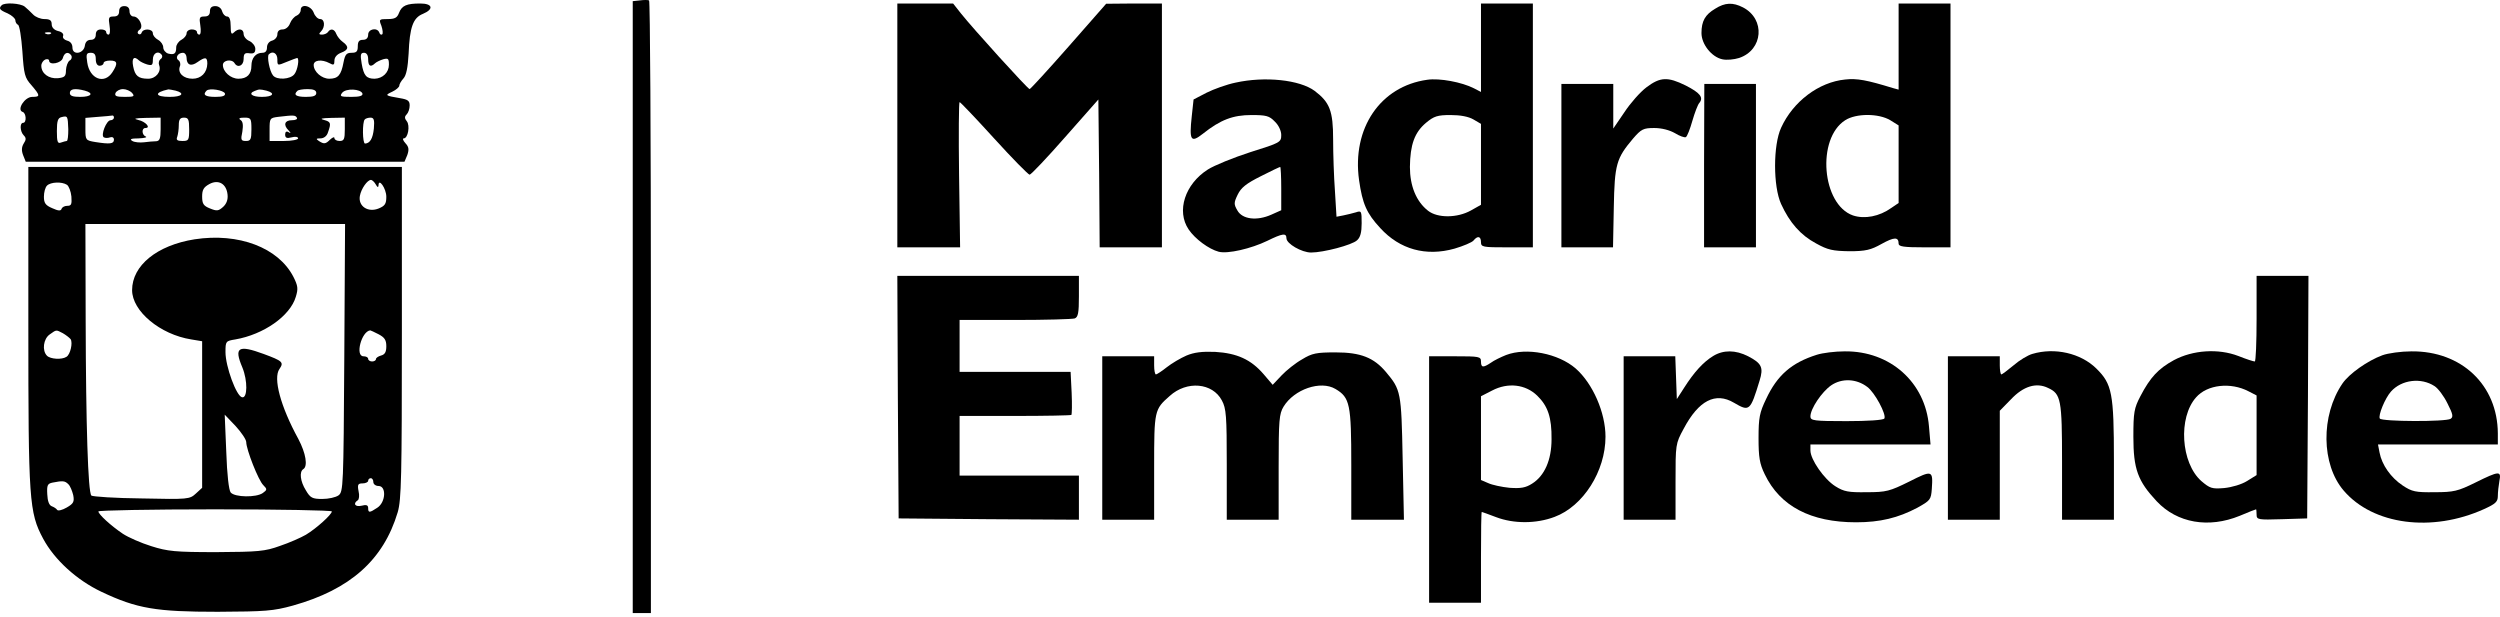 <svg xmlns="http://www.w3.org/2000/svg" width="300" height="74" fill="none" viewBox="0 0 300 74"><path fill="#000" d="M76.801 0.047L75.929 0.14V36.871V73.571H77.019H78.108V36.871C78.108 16.669 78.015 0.109 77.89 0.047C77.735 -0.016 77.268 -0.016 76.801 0.047Z"/><path fill="#000" d="M0.195 0.638C-0.179 1.012 -0.054 1.198 0.911 1.603C1.44 1.852 1.845 2.226 1.845 2.444C1.845 2.661 2 2.91 2.156 2.973C2.343 3.035 2.561 4.467 2.685 6.148C2.872 8.949 2.965 9.323 3.775 10.226C4.833 11.471 4.864 11.626 3.868 11.626C2.965 11.626 1.969 13.183 2.716 13.432C3.152 13.556 3.214 14.739 2.778 14.739C2.343 14.739 2.405 15.797 2.841 16.233C3.152 16.544 3.152 16.762 2.841 17.229C2.592 17.634 2.561 18.07 2.778 18.63L3.09 19.408H25.813H48.537L48.879 18.599C49.097 17.945 49.066 17.634 48.661 17.198C48.35 16.856 48.288 16.607 48.443 16.607C48.972 16.607 49.221 15.05 48.817 14.552C48.537 14.21 48.537 13.992 48.786 13.743C49.004 13.525 49.159 13.058 49.159 12.653C49.159 12.093 48.941 11.938 48.008 11.782C46.202 11.471 46.14 11.44 47.074 11.004C47.541 10.786 47.914 10.444 47.914 10.288C47.914 10.101 48.132 9.728 48.412 9.416C48.755 9.043 48.941 8.109 49.035 6.428C49.159 3.284 49.564 2.132 50.747 1.665C52.085 1.105 51.93 0.42 50.435 0.42C48.786 0.42 48.225 0.669 47.883 1.541C47.665 2.132 47.385 2.288 46.513 2.288C45.486 2.288 45.455 2.319 45.766 3.097C45.922 3.564 45.984 4.031 45.86 4.124C45.735 4.218 45.58 4.124 45.517 3.907C45.268 3.253 44.179 3.471 44.179 4.156C44.179 4.56 43.961 4.778 43.556 4.778C43.089 4.778 42.934 4.996 42.934 5.556C42.934 6.179 42.778 6.335 42.187 6.335C41.564 6.335 41.408 6.552 41.222 7.486C40.941 9.012 40.568 9.447 39.51 9.447C38.607 9.447 37.642 8.607 37.642 7.798C37.642 7.206 38.607 7.082 39.541 7.58C40.039 7.86 40.132 7.798 40.132 7.268C40.132 6.864 40.443 6.521 40.91 6.335C41.844 5.992 41.906 5.587 41.128 5.027C40.817 4.809 40.474 4.373 40.35 4.062C40.132 3.471 39.665 3.377 39.354 3.844C39.261 4 38.918 4.156 38.638 4.156C38.264 4.156 38.233 4.062 38.513 3.782C39.043 3.253 38.98 2.288 38.42 2.288C38.14 2.288 37.797 1.946 37.642 1.51C37.3 0.638 36.086 0.42 36.086 1.198C36.086 1.479 35.868 1.759 35.587 1.883C35.338 1.977 34.965 2.381 34.809 2.786C34.654 3.222 34.28 3.533 33.907 3.533C33.502 3.533 33.284 3.751 33.284 4.124C33.284 4.436 33.004 4.778 32.661 4.872C32.288 4.965 32.039 5.307 32.039 5.681C32.039 6.117 31.852 6.335 31.479 6.335C30.7 6.335 30.171 6.957 30.171 7.891C30.171 8.918 29.642 9.447 28.615 9.447C27.681 9.447 26.747 8.607 26.747 7.798C26.747 7.206 27.837 7.051 28.148 7.58C28.521 8.202 29.237 7.891 29.237 7.082C29.237 6.459 29.362 6.303 29.953 6.397C30.451 6.459 30.638 6.335 30.638 5.868C30.638 5.525 30.327 5.121 29.953 4.934C29.549 4.778 29.237 4.373 29.237 4.093C29.237 3.44 28.615 3.346 28.054 3.907C27.774 4.187 27.681 4.031 27.681 3.128C27.681 2.35 27.525 1.977 27.245 1.977C27.027 1.977 26.747 1.696 26.654 1.354C26.56 0.981 26.218 0.732 25.844 0.732C25.409 0.732 25.191 0.918 25.191 1.354C25.191 1.79 24.973 1.977 24.537 1.977C23.945 1.977 23.883 2.101 24.039 3.066C24.132 3.658 24.101 4.156 23.914 4.156C23.759 4.156 23.634 4 23.634 3.844C23.634 3.658 23.354 3.533 23.012 3.533C22.669 3.533 22.389 3.751 22.389 4C22.389 4.249 22.109 4.591 21.767 4.778C21.424 4.965 21.144 5.37 21.144 5.681C21.144 6.428 20.926 6.615 20.179 6.428C19.868 6.335 19.588 5.992 19.588 5.681C19.588 5.37 19.308 4.965 18.965 4.778C18.623 4.591 18.343 4.249 18.343 4C18.343 3.44 17.191 3.377 17.004 3.907C16.942 4.124 16.755 4.187 16.599 4.062C16.444 3.938 16.537 3.689 16.755 3.564C17.284 3.222 16.693 1.977 16.008 1.977C15.759 1.977 15.541 1.696 15.541 1.354C15.541 0.949 15.323 0.732 14.918 0.732C14.514 0.732 14.296 0.949 14.296 1.354C14.296 1.79 14.078 1.977 13.642 1.977C13.051 1.977 12.989 2.101 13.144 3.066C13.238 3.658 13.206 4.156 13.02 4.156C12.864 4.156 12.739 4 12.739 3.844C12.739 3.658 12.459 3.533 12.117 3.533C11.712 3.533 11.494 3.751 11.494 4.156C11.494 4.56 11.276 4.778 10.903 4.778C10.498 4.778 10.249 5.027 10.187 5.463C10.062 6.459 8.693 6.677 8.693 5.712C8.693 5.276 8.444 4.965 8.039 4.872C7.697 4.778 7.479 4.529 7.572 4.311C7.666 4.062 7.417 3.813 6.95 3.72C6.483 3.595 6.203 3.284 6.203 2.91C6.203 2.444 5.985 2.288 5.331 2.288C4.864 2.288 4.242 2.039 3.961 1.728C3.681 1.447 3.245 1.012 2.965 0.794C2.467 0.389 0.537 0.265 0.195 0.638ZM6.109 4.031C6.016 4.124 5.736 4.156 5.518 4.062C5.269 3.969 5.362 3.875 5.705 3.875C6.047 3.844 6.234 3.938 6.109 4.031ZM8.568 6.677C8.662 6.864 8.599 7.144 8.35 7.268C8.133 7.424 7.946 7.922 7.915 8.42C7.915 9.167 7.759 9.292 6.95 9.385C5.86 9.478 4.957 8.825 4.957 7.891C4.957 7.58 5.175 7.268 5.424 7.144C5.673 7.051 5.891 7.113 5.891 7.268C5.891 7.891 7.385 7.58 7.541 6.957C7.728 6.272 8.226 6.148 8.568 6.677ZM11.494 7.113C11.494 7.611 11.681 7.891 11.961 7.891C12.21 7.891 12.428 7.735 12.428 7.58C12.428 7.393 12.771 7.268 13.206 7.268C14.109 7.268 14.171 7.611 13.486 8.669C12.521 10.163 10.747 9.478 10.467 7.486C10.312 6.49 10.374 6.335 10.903 6.335C11.339 6.335 11.494 6.552 11.494 7.113ZM19.432 6.615C19.525 6.77 19.432 7.019 19.245 7.113C19.09 7.237 18.996 7.549 19.09 7.798C19.401 8.576 18.716 9.447 17.782 9.447C16.599 9.447 16.195 9.105 15.977 7.953C15.79 6.988 16.07 6.677 16.662 7.237C16.817 7.393 17.253 7.611 17.658 7.735C18.249 7.891 18.343 7.829 18.343 7.144C18.343 6.335 19.027 6.023 19.432 6.615ZM22.389 6.926C22.389 7.798 22.918 8.015 23.697 7.455C24.63 6.801 24.879 6.833 24.879 7.642C24.848 8.731 24.132 9.447 23.105 9.447C22.016 9.447 21.3 8.763 21.58 7.984C21.704 7.704 21.611 7.362 21.424 7.237C20.988 6.957 21.331 6.335 21.953 6.335C22.202 6.335 22.389 6.615 22.389 6.926ZM33.284 7.113C33.284 7.891 33.284 7.891 34.404 7.424C35.027 7.175 35.587 6.957 35.65 6.957C35.961 6.957 35.712 8.42 35.338 8.887C34.871 9.541 33.191 9.634 32.755 9.043C32.35 8.545 32.008 6.77 32.257 6.521C32.724 6.054 33.284 6.397 33.284 7.113ZM44.179 7.113C44.179 7.922 44.459 8.109 44.988 7.611C45.144 7.455 45.58 7.237 45.984 7.113C46.576 6.957 46.669 7.019 46.669 7.766C46.669 8.7 45.922 9.416 44.957 9.447C43.961 9.447 43.65 9.074 43.401 7.642C43.214 6.552 43.276 6.335 43.681 6.335C43.992 6.335 44.179 6.615 44.179 7.113ZM10.187 10.879C11.308 11.191 10.965 11.626 9.627 11.626C8.724 11.626 8.382 11.502 8.382 11.159C8.382 10.661 9.004 10.568 10.187 10.879ZM15.852 11.159C16.195 11.564 16.07 11.626 14.981 11.626C13.953 11.626 13.736 11.533 13.86 11.159C13.985 10.91 14.358 10.693 14.763 10.693C15.136 10.693 15.634 10.91 15.852 11.159ZM21.082 10.879C22.233 11.191 21.86 11.626 20.366 11.626C18.56 11.626 18.467 11.097 20.21 10.724C20.304 10.724 20.677 10.786 21.082 10.879ZM26.996 11.222C27.058 11.502 26.716 11.626 25.844 11.626C24.63 11.626 24.288 11.377 24.786 10.879C25.128 10.537 26.84 10.817 26.996 11.222ZM31.977 10.879C33.097 11.191 32.755 11.626 31.416 11.626C30.233 11.626 29.735 11.222 30.576 10.91C31.105 10.693 31.167 10.693 31.977 10.879ZM37.953 11.159C37.953 11.502 37.611 11.626 36.708 11.626C35.525 11.626 35.183 11.377 35.681 10.91C35.774 10.786 36.334 10.693 36.926 10.693C37.642 10.693 37.953 10.848 37.953 11.159ZM43.494 11.222C43.556 11.502 43.183 11.626 42.155 11.626C40.848 11.626 40.724 11.564 41.066 11.128C41.533 10.568 43.276 10.661 43.494 11.222ZM8.195 15.517C8.195 16.296 8.133 16.918 8.008 16.918C7.915 16.918 7.603 17.012 7.323 17.105C6.918 17.261 6.825 17.043 6.825 15.735C6.825 14.49 6.95 14.148 7.385 14.054C8.133 13.867 8.133 13.93 8.195 15.517ZM13.673 14.117C13.673 14.272 13.486 14.428 13.269 14.428C12.771 14.428 12.055 16.233 12.459 16.482C12.646 16.576 12.957 16.576 13.206 16.482C13.486 16.389 13.673 16.513 13.673 16.762C13.673 17.261 13.206 17.323 11.432 17.043C10.28 16.856 10.249 16.794 10.249 15.486V14.148L11.743 14.023C12.553 13.961 13.3 13.899 13.455 13.867C13.58 13.836 13.673 13.93 13.673 14.117ZM35.618 14.117C35.743 14.303 35.463 14.428 35.027 14.428C34.156 14.428 33.969 14.988 34.622 15.642C34.934 15.984 34.934 16.047 34.622 15.86C34.373 15.704 34.218 15.829 34.218 16.14C34.218 16.544 34.404 16.638 34.996 16.482C35.432 16.358 35.774 16.42 35.774 16.607C35.774 16.762 35.027 16.918 34.062 16.918H32.35V15.549C32.35 14.21 32.381 14.148 33.377 14.023C35.245 13.805 35.432 13.805 35.618 14.117ZM19.276 15.517C19.276 16.638 19.152 16.918 18.747 16.949C18.436 16.949 17.782 17.012 17.284 17.074C16.786 17.136 16.132 17.074 15.883 16.918C15.51 16.7 15.728 16.607 16.63 16.607C17.315 16.576 17.689 16.482 17.502 16.389C17.004 16.202 16.973 15.362 17.44 15.362C18.156 15.362 17.471 14.584 16.599 14.397C15.946 14.241 16.163 14.179 17.502 14.148L19.276 14.117V15.517ZM22.7 15.517C22.7 16.825 22.638 16.918 21.891 16.918C21.268 16.918 21.113 16.794 21.268 16.42C21.362 16.14 21.455 15.517 21.455 15.019C21.455 14.335 21.611 14.117 22.078 14.117C22.607 14.117 22.7 14.335 22.7 15.517ZM30.171 15.517C30.171 16.731 30.078 16.918 29.517 16.918C28.926 16.918 28.864 16.794 29.082 15.797C29.206 14.988 29.144 14.584 28.864 14.397C28.584 14.21 28.739 14.117 29.331 14.117C30.109 14.117 30.171 14.21 30.171 15.517ZM41.377 15.517C41.377 16.7 41.284 16.918 40.755 16.918C40.412 16.918 40.132 16.762 40.132 16.576C40.132 16.389 39.914 16.482 39.634 16.731C39.074 17.292 38.887 17.323 38.264 16.918C37.891 16.669 37.922 16.607 38.451 16.607C38.856 16.607 39.229 16.327 39.354 15.891C39.759 14.77 39.696 14.615 38.887 14.397C38.327 14.241 38.545 14.179 39.759 14.148L41.377 14.117V15.517ZM44.864 15.424C44.739 16.638 44.397 17.198 43.805 17.229C43.494 17.229 43.463 14.615 43.774 14.335C43.867 14.21 44.21 14.117 44.459 14.117C44.864 14.117 44.957 14.366 44.864 15.424Z"/><path fill="#000" d="M107.68 15.05V29.681H111.446H115.213L115.088 20.965C115.026 16.171 115.057 12.249 115.151 12.249C115.244 12.249 117.112 14.21 119.291 16.607C121.47 19.004 123.4 20.965 123.555 20.965C123.711 20.965 125.641 18.941 127.82 16.451L131.804 11.938L131.897 20.809L131.96 29.681H135.695H139.43V15.05V0.42H136.1L132.738 0.451L128.256 5.556C125.765 8.389 123.649 10.693 123.555 10.693C123.337 10.693 116.738 3.409 115.306 1.603L114.372 0.42H111.042H107.68V15.05Z"/><path fill="#000" d="M177.718 5.712V11.035L176.877 10.599C175.414 9.852 172.737 9.354 171.274 9.572C165.64 10.35 162.216 15.393 163.088 21.618C163.492 24.451 163.99 25.603 165.64 27.377C167.975 29.93 171.119 30.801 174.543 29.836C175.601 29.525 176.628 29.089 176.815 28.871C177.313 28.249 177.718 28.342 177.718 29.058C177.718 29.649 177.936 29.681 180.831 29.681H183.944V15.05V0.42H180.831H177.718V5.712ZM176.815 14.335L177.718 14.864V19.72V24.576L176.504 25.26C174.885 26.163 172.52 26.194 171.368 25.291C169.936 24.171 169.189 22.303 169.189 20.031C169.22 17.354 169.749 15.891 171.119 14.739C172.084 13.93 172.52 13.805 174.076 13.805C175.259 13.805 176.224 13.992 176.815 14.335Z"/><path fill="#000" d="M205.827 1.043C204.613 1.759 204.177 2.537 204.177 3.969C204.177 5.307 205.391 6.833 206.667 7.113C207.196 7.237 208.099 7.144 208.69 6.957C211.585 5.992 211.865 2.288 209.157 0.887C207.943 0.265 207.009 0.296 205.827 1.043Z"/><path fill="#000" d="M227.834 5.587V10.755L227.149 10.568C224.005 9.603 222.854 9.385 221.422 9.541C218.247 9.852 215.165 12.187 213.733 15.331C212.768 17.416 212.768 22.366 213.733 24.482C214.76 26.723 216.068 28.218 217.935 29.214C219.336 29.992 219.928 30.116 221.92 30.148C223.881 30.148 224.503 29.992 225.78 29.276C227.305 28.436 227.834 28.404 227.834 29.245C227.834 29.587 228.457 29.681 230.947 29.681H234.06V15.05V0.42H230.947H227.834V5.587ZM226.838 14.428L227.834 15.05V19.689V24.358L226.962 24.949C225.531 25.976 223.756 26.319 222.355 25.852C218.62 24.544 217.966 16.638 221.422 14.428C222.729 13.587 225.437 13.587 226.838 14.428Z"/><path fill="#000" d="M148.271 9.914C147.212 10.132 145.656 10.693 144.784 11.128L143.228 11.938L143.01 13.961C142.699 16.856 142.886 17.198 144.349 16.047C146.465 14.366 147.96 13.805 150.17 13.805C151.944 13.805 152.317 13.899 152.971 14.584C153.438 15.019 153.749 15.704 153.749 16.202C153.749 17.074 153.625 17.136 150.045 18.257C148.022 18.91 145.718 19.844 144.94 20.342C142.201 22.085 141.142 25.323 142.637 27.533C143.415 28.684 145.065 29.898 146.247 30.21C147.337 30.49 150.138 29.836 152.068 28.902C153.905 28 154.372 27.937 154.372 28.591C154.372 29.245 156.208 30.303 157.329 30.303C158.823 30.303 162.247 29.4 162.839 28.84C163.243 28.498 163.399 27.875 163.399 26.786C163.399 25.323 163.368 25.26 162.714 25.478C162.31 25.603 161.625 25.758 161.189 25.852L160.38 26.008L160.193 22.926C160.068 21.245 159.975 18.474 159.975 16.731C159.975 13.307 159.57 12.28 157.765 10.91C155.959 9.572 151.788 9.136 148.271 9.914ZM153.749 22.614V25.229L152.566 25.758C150.823 26.537 149.08 26.319 148.489 25.26C148.053 24.513 148.053 24.327 148.52 23.362C148.925 22.521 149.547 22.023 151.29 21.151C152.504 20.529 153.563 20.031 153.625 20.031C153.687 20.031 153.749 21.214 153.749 22.614Z"/><path fill="#000" d="M197.578 10.475C196.83 11.035 195.648 12.373 194.932 13.463L193.593 15.424V12.747V10.07H190.48H187.368V19.875V29.681H190.449H193.562L193.655 24.918C193.749 19.689 193.967 19.004 195.959 16.638C196.955 15.486 197.204 15.362 198.511 15.362C199.414 15.362 200.348 15.611 201.002 15.984C201.562 16.327 202.153 16.545 202.309 16.451C202.465 16.358 202.807 15.486 203.087 14.49C203.367 13.525 203.741 12.529 203.928 12.342C204.457 11.689 203.99 11.128 202.278 10.257C200.13 9.198 199.227 9.229 197.578 10.475Z"/><path fill="#000" d="M204.488 19.875V29.681H207.601H210.714V19.875V10.07H207.601H204.519L204.488 19.875Z"/><path fill="#000" d="M3.401 39.144C3.401 60.062 3.494 61.493 5.175 64.637C6.545 67.19 9.222 69.618 12.179 71.019C16.444 73.042 18.747 73.415 26.125 73.415C31.852 73.384 32.786 73.322 35.152 72.668C42.031 70.738 46.015 67.19 47.727 61.462C48.163 59.968 48.225 57.26 48.225 39.891V20.031H25.813H3.401V39.144ZM27.307 23.362C27.37 23.953 27.183 24.451 26.778 24.825C26.218 25.323 26.031 25.354 25.191 25.011C24.413 24.7 24.257 24.451 24.257 23.579C24.257 22.77 24.444 22.459 25.128 22.085C26.218 21.494 27.183 22.054 27.307 23.362ZM45.081 22.116C45.299 22.49 45.393 22.552 45.424 22.241C45.424 21.307 46.358 22.614 46.358 23.611C46.358 24.451 46.202 24.7 45.455 25.011C44.179 25.541 42.965 24.762 43.183 23.517C43.338 22.646 44.085 21.587 44.521 21.587C44.646 21.587 44.926 21.836 45.081 22.116ZM8.039 22.179C8.257 22.334 8.506 22.957 8.568 23.579C8.631 24.513 8.568 24.7 8.07 24.7C7.759 24.7 7.448 24.856 7.385 25.074C7.292 25.323 7.012 25.323 6.265 24.98C5.455 24.638 5.269 24.358 5.269 23.611C5.269 23.081 5.424 22.49 5.642 22.272C6.078 21.836 7.417 21.774 8.039 22.179ZM41.315 42.941C41.222 58.412 41.191 59.003 40.63 59.439C40.288 59.688 39.416 59.875 38.669 59.875C37.486 59.875 37.237 59.75 36.708 58.847C36.023 57.758 35.899 56.606 36.397 56.295C36.957 55.953 36.708 54.396 35.805 52.684C33.657 48.762 32.755 45.369 33.533 44.28C34.093 43.47 33.907 43.315 31.634 42.474C28.584 41.354 28.054 41.665 29.082 44.093C29.735 45.68 29.704 47.828 29.05 47.673C28.366 47.548 27.058 43.968 27.058 42.256C27.058 40.949 27.09 40.918 28.241 40.731C31.634 40.14 34.809 37.929 35.494 35.626C35.805 34.63 35.743 34.288 35.214 33.229C33.408 29.712 28.646 27.906 23.354 28.716C18.84 29.431 15.852 31.86 15.852 34.817C15.852 37.338 19.214 40.14 22.949 40.731L24.257 40.949V49.727V58.536L23.51 59.221C22.763 59.906 22.638 59.937 17.004 59.812C13.829 59.781 11.121 59.595 10.965 59.47C10.56 59.065 10.312 50.972 10.28 38.459L10.249 26.879H25.813H41.408L41.315 42.941ZM7.541 39.984C7.915 40.202 8.319 40.513 8.475 40.7C8.755 41.136 8.444 42.536 7.977 42.817C7.417 43.19 6.047 43.097 5.642 42.692C5.02 42.069 5.206 40.669 5.954 40.14C6.794 39.548 6.701 39.548 7.541 39.984ZM45.424 40.108C46.14 40.482 46.358 40.793 46.358 41.54C46.358 42.225 46.202 42.536 45.735 42.661C45.393 42.754 45.113 42.941 45.113 43.097C45.113 43.252 44.895 43.377 44.646 43.377C44.397 43.377 44.179 43.221 44.179 43.066C44.179 42.879 43.93 42.754 43.618 42.754C42.591 42.754 43.369 39.766 44.428 39.642C44.49 39.642 44.926 39.859 45.424 40.108ZM29.549 53.058C29.549 53.929 31.012 57.665 31.603 58.225C32.07 58.692 32.07 58.785 31.541 59.159C30.763 59.719 28.179 59.688 27.681 59.096C27.463 58.816 27.245 57.011 27.152 54.209L26.965 49.758L28.272 51.128C28.957 51.875 29.549 52.746 29.549 53.058ZM44.801 57.851C44.801 58.1 45.081 58.318 45.424 58.318C46.389 58.318 46.295 60.279 45.268 60.933C44.334 61.556 44.179 61.556 44.179 60.964C44.179 60.622 43.961 60.528 43.401 60.684C42.622 60.871 42.311 60.435 42.934 60.03C43.089 59.937 43.151 59.439 43.027 58.941C42.871 58.132 42.965 58.007 43.525 58.007C43.867 58.007 44.179 57.851 44.179 57.696C44.179 57.509 44.334 57.385 44.49 57.385C44.677 57.385 44.801 57.602 44.801 57.851ZM8.195 58.1C8.413 58.287 8.662 58.91 8.786 59.408C8.942 60.217 8.817 60.435 8.008 60.902C7.479 61.213 6.95 61.338 6.856 61.182C6.763 61.026 6.452 60.84 6.203 60.746C5.891 60.622 5.705 60.124 5.673 59.314C5.611 58.225 5.705 58.038 6.296 57.914C7.541 57.665 7.79 57.696 8.195 58.1ZM39.821 61.369C39.821 61.742 37.953 63.423 36.708 64.17C36.117 64.513 34.716 65.135 33.595 65.509C31.79 66.163 31.012 66.225 25.969 66.256C21.02 66.256 20.117 66.163 18.156 65.54C16.942 65.166 15.385 64.482 14.732 64.046C13.3 63.081 11.806 61.711 11.806 61.369C11.806 61.244 18.125 61.12 25.813 61.12C33.533 61.12 39.821 61.244 39.821 61.369Z"/><path fill="#000" d="M107.742 47.641L107.836 62.209L118.668 62.303L129.469 62.365V59.719V57.073H122.31H115.151V53.493V49.914H121.781C125.454 49.914 128.505 49.852 128.567 49.789C128.629 49.727 128.66 48.513 128.598 47.143L128.473 44.622H121.812H115.151V41.509V38.396H121.812C125.485 38.396 128.691 38.303 128.971 38.21C129.376 38.054 129.469 37.525 129.469 35.564V33.105H118.575H107.68L107.742 47.641Z"/><path fill="#000" d="M270.791 38.241C270.791 41.073 270.697 43.377 270.573 43.377C270.417 43.377 269.546 43.097 268.612 42.723C266.184 41.789 263.133 42.007 260.861 43.221C258.993 44.248 258.028 45.276 256.845 47.548C256.098 48.98 256.005 49.478 256.005 52.404C256.005 56.295 256.534 57.727 258.806 60.155C261.266 62.77 265.032 63.423 268.767 61.898C269.795 61.462 270.666 61.12 270.728 61.12C270.76 61.12 270.791 61.4 270.791 61.742C270.791 62.365 270.946 62.396 273.841 62.303L276.861 62.209L276.954 47.641L277.016 33.105H273.903H270.791V38.241ZM269.826 46.957L270.791 47.455V52.217V57.011L269.639 57.727C268.985 58.132 267.834 58.474 266.9 58.567C265.437 58.692 265.188 58.599 264.16 57.727C261.701 55.548 261.359 50.101 263.538 47.673C264.876 46.147 267.678 45.836 269.826 46.957Z"/><path fill="#000" d="M142.388 42.661C141.672 42.972 140.613 43.595 140.022 44.062C139.399 44.56 138.808 44.933 138.715 44.933C138.59 44.933 138.497 44.435 138.497 43.844V42.754H135.384H132.271V52.56V62.365H135.384H138.497V56.046C138.497 49.229 138.528 49.136 140.364 47.517C142.419 45.649 145.5 45.929 146.621 48.046C147.15 49.011 147.212 49.914 147.212 55.735V62.365H150.325H153.438V56.046C153.438 50.412 153.5 49.665 154.03 48.793C155.306 46.708 158.481 45.618 160.255 46.676C161.998 47.704 162.154 48.513 162.154 55.797V62.365H165.298H168.473L168.317 54.956C168.162 47.019 168.099 46.77 166.325 44.653C164.862 42.91 163.275 42.287 160.286 42.287C157.983 42.287 157.454 42.381 156.24 43.128C155.461 43.564 154.372 44.435 153.78 45.058L152.722 46.178L151.633 44.902C150.107 43.128 148.426 42.381 145.812 42.225C144.224 42.163 143.29 42.287 142.388 42.661Z"/><path fill="#000" d="M180.737 42.599C180.115 42.848 179.274 43.252 178.901 43.532C177.967 44.155 177.718 44.124 177.718 43.377C177.718 42.785 177.5 42.754 174.605 42.754H171.492V57.54V72.326H174.605H177.718V66.879C177.718 63.89 177.749 61.431 177.811 61.431C177.842 61.431 178.621 61.711 179.523 62.054C181.64 62.863 184.348 62.863 186.558 62.023C189.982 60.746 192.659 56.544 192.659 52.404C192.659 49.509 191.134 46.023 189.08 44.217C186.994 42.412 183.196 41.665 180.737 42.599ZM184.473 47.486C185.749 48.731 186.216 50.101 186.185 52.715C186.185 55.206 185.344 57.104 183.85 58.038C183.072 58.536 182.481 58.63 181.142 58.536C180.208 58.443 179.056 58.194 178.59 57.976L177.718 57.602V52.56V47.548L179.056 46.863C180.955 45.867 183.072 46.116 184.473 47.486Z"/><path fill="#000" d="M205.578 42.723C204.395 43.439 203.274 44.684 202.122 46.49L201.22 47.891L201.126 45.307L201.033 42.754H197.951H194.838V52.56V62.365H197.951H201.064V57.82C201.064 53.338 201.064 53.245 202.029 51.47C203.834 48.046 205.858 47.019 208.068 48.326C209.935 49.416 210.029 49.353 211.149 45.68C211.647 44.093 211.398 43.595 209.78 42.754C208.255 41.976 206.792 41.976 205.578 42.723Z"/><path fill="#000" d="M218.029 42.568C214.978 43.532 213.266 45.027 211.928 47.891C211.149 49.509 211.025 50.132 211.025 52.56C211.025 54.863 211.149 55.641 211.772 56.918C213.609 60.746 217.282 62.676 222.729 62.676C225.624 62.676 227.772 62.147 230.075 60.933C231.632 60.062 231.725 59.968 231.818 58.661C231.974 56.419 231.881 56.388 229.11 57.789C226.776 58.941 226.371 59.065 224.005 59.065C221.826 59.096 221.266 59.003 220.239 58.349C218.9 57.509 217.25 55.143 217.25 54.054V53.338H224.441H231.663L231.476 51.159C231.04 45.867 226.807 42.101 221.359 42.163C220.208 42.163 218.714 42.35 218.029 42.568ZM224.068 46.427C224.97 47.081 226.402 49.758 226.122 50.225C225.997 50.412 224.13 50.536 221.577 50.536C217.655 50.536 217.25 50.474 217.25 49.976C217.25 49.042 218.62 47.019 219.741 46.241C221.017 45.369 222.76 45.431 224.068 46.427Z"/><path fill="#000" d="M243.865 42.474C243.336 42.63 242.34 43.221 241.624 43.844C240.908 44.435 240.254 44.933 240.161 44.933C240.067 44.933 239.974 44.435 239.974 43.844V42.754H236.861H233.748V52.56V62.365H236.861H239.974V55.828V49.291L241.312 47.922C242.807 46.334 244.363 45.867 245.764 46.552C247.32 47.268 247.445 47.922 247.445 55.423V62.365H250.557H253.67V55.268C253.67 47.175 253.452 46.085 251.554 44.217C249.686 42.381 246.573 41.665 243.865 42.474Z"/><path fill="#000" d="M285.888 42.63C284.113 43.283 281.903 44.84 281.094 46.023C278.479 49.852 278.542 55.735 281.25 58.879C284.767 62.987 291.833 63.921 298.09 61.089C299.46 60.466 299.74 60.217 299.74 59.532C299.74 59.065 299.833 58.256 299.926 57.727C300.175 56.482 299.926 56.482 297.032 57.914C294.946 58.941 294.448 59.065 292.144 59.065C289.872 59.096 289.436 59.003 288.316 58.256C286.915 57.322 285.825 55.797 285.545 54.303L285.359 53.338H292.549H299.74V51.999C299.709 46.209 295.382 42.101 289.374 42.163C288.129 42.163 286.573 42.381 285.888 42.63ZM292.144 46.334C292.549 46.583 293.265 47.517 293.701 48.42C294.355 49.696 294.417 50.038 294.074 50.256C293.514 50.63 285.825 50.599 285.576 50.225C285.359 49.852 286.199 47.797 286.915 46.988C288.191 45.556 290.526 45.276 292.144 46.334Z"/></svg>